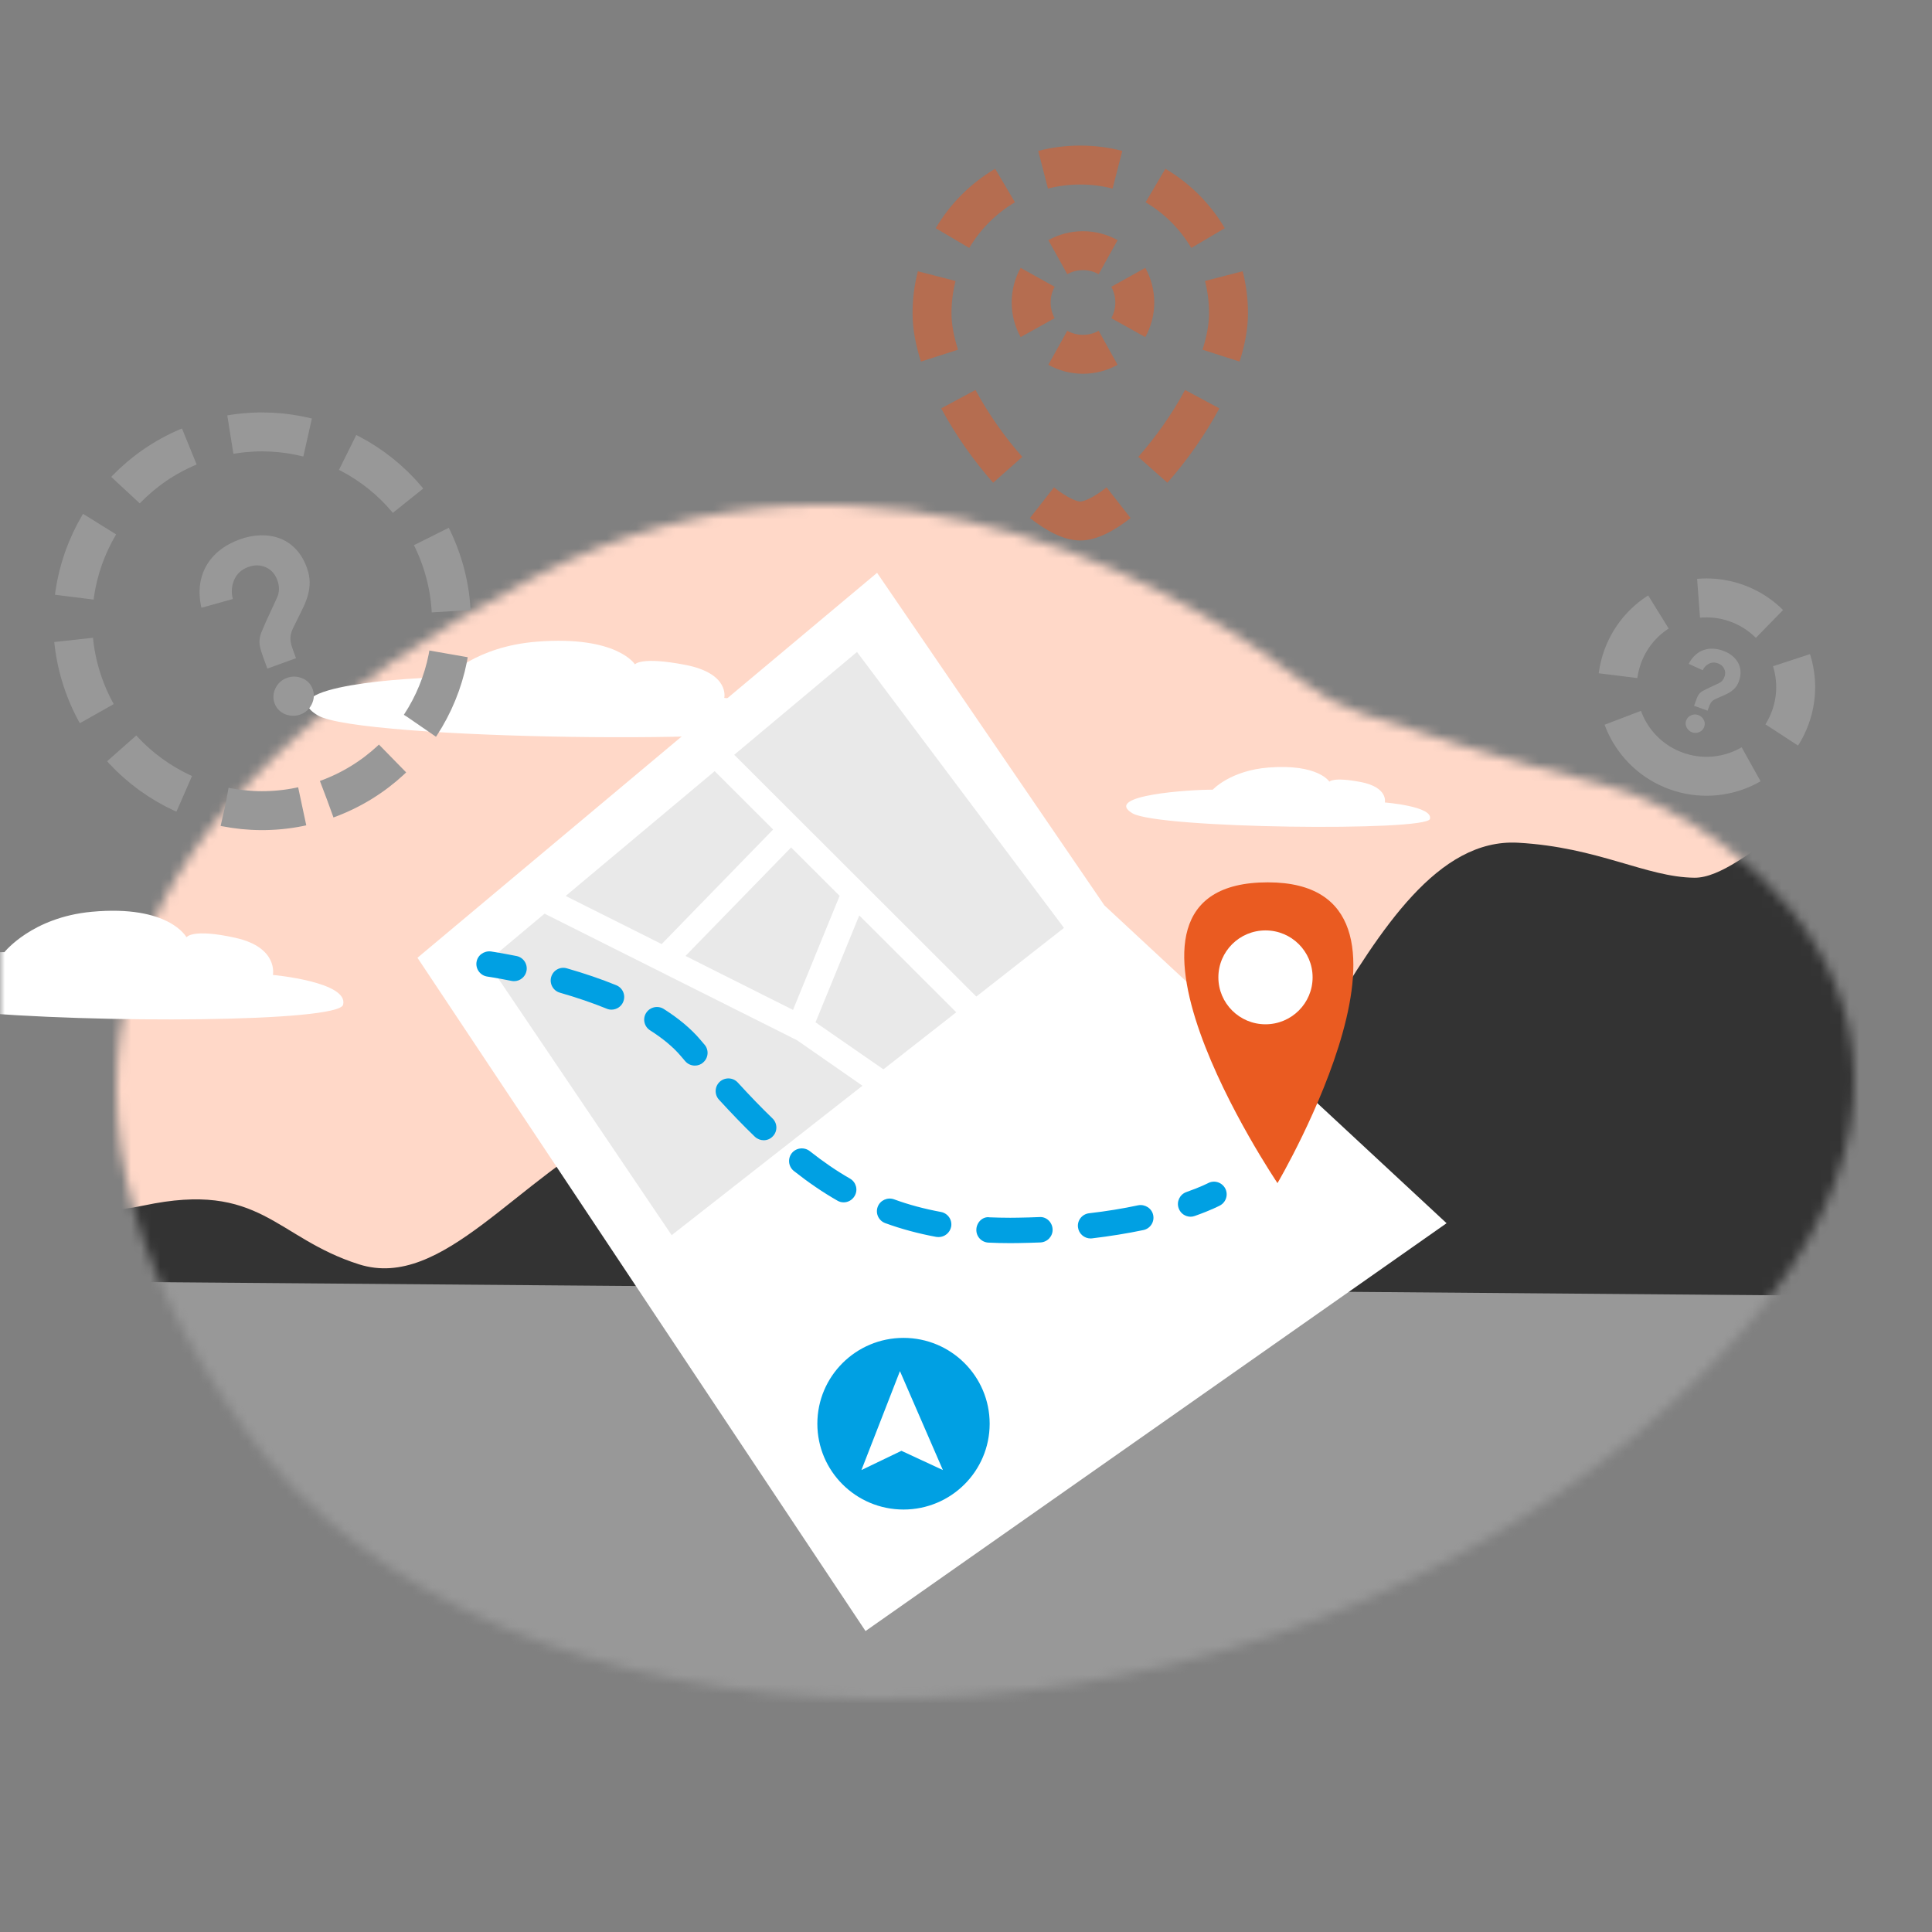 <svg width="199" height="199" viewBox="0 0 199 199" fill="none" xmlns="http://www.w3.org/2000/svg">
<rect x="0" y="0" width="199" height="199" fill="#808080" stroke="none"/>
<mask id="mask0" mask-type="alpha" maskUnits="userSpaceOnUse" x="0" y="0" width="199" height="199">
<rect width="199" height="199" fill="#C4C4C4"/>
</mask>
<g mask="url(#mask0)">
<mask id="mask1" mask-type="alpha" maskUnits="userSpaceOnUse" x="12" y="52" width="180" height="124">
<path d="M134.209 70.233C135.988 71.621 137.981 72.7 140.118 73.419C145.227 75.138 155.195 78.367 165.163 80.82C179.432 84.329 213.416 109.933 168.728 147.591C124.041 185.249 50.507 183.171 25.076 147.095C-0.354 111.019 12.215 81.942 54.916 59.488C91.358 40.335 125.098 63.134 134.209 70.233Z" fill="#FFD8C8"/>
</mask>
<g mask="url(#mask1)">
<rect x="-5" y="40.001" width="229" height="135" fill="#FFD8C8"/>
<path d="M-14.877 117.238C3.922 119.155 2.8 126.716 14.834 124.165C26.876 121.614 28.311 127.479 36.978 130.229C45.645 132.978 53.327 121.163 64.154 115.932C74.982 110.7 91.499 115.054 99.402 112.083C107.305 109.112 110.436 117.604 117.873 119.201C125.31 120.797 131.19 114 136.68 104.904C142.171 95.815 148.081 86.345 156.358 86.803C164.635 87.262 169.568 90.362 174.539 90.408C177.12 90.431 180.526 87.682 184.305 85.001C197.981 100.123 206.824 120.278 208.916 140.264C208.947 140.524 208.977 140.784 209.008 141.043L60.932 139.6L0.845 139.012C0.7 138.744 0.54 138.492 0.395 138.225C-4.469 129.656 -10.013 123.745 -15.496 118.513C-16 118.032 -16.496 117.559 -17 117.085C-16.32 117.116 -15.618 117.161 -14.877 117.238Z" fill="#333333"/>
<path d="M62.108 132.436L195.462 133.521C196.607 143.434 195.064 153.255 190.361 161.855C188.612 165.055 186.444 168.087 183.786 170.882C162.261 193.618 122.844 196.444 92.392 192.381C49.891 186.707 25.494 163.772 10.558 136.263C9.733 134.75 8.878 133.33 8 132.001L62.108 132.436Z" fill="#989898"/>
</g>
<g clip-path="url(#clip0)">
<path d="M9.452 93.915C17.437 93.177 19.208 96.542 19.208 96.542C19.208 96.542 19.781 95.606 24.241 96.596C28.701 97.586 28.11 100.421 28.11 100.421C28.11 100.421 35.932 101.132 35.341 103.489C34.896 105.28 9.988 105.451 -3.801 104.164C-4.192 102.598 -4.555 100.952 -4.864 99.197C-4.918 98.936 -4.955 98.666 -5 98.405C-2.72 98.162 -0.585 98.063 0.459 98.072C0.459 98.072 3.293 94.482 9.452 93.915Z" fill="white"/>
<path d="M32.734 73.686C27.674 70.671 42.59 69.735 46.051 69.771C46.051 69.771 48.967 66.586 55.325 66.091C63.573 65.452 65.399 68.431 65.399 68.431C65.399 68.431 65.99 67.594 70.595 68.485C75.201 69.376 74.601 71.886 74.601 71.886C74.601 71.886 82.677 72.534 82.077 74.622C81.478 76.709 37.04 76.25 32.734 73.686Z" fill="white"/>
<path d="M116.645 83.772C113.502 81.9 122.758 81.315 124.911 81.342C124.911 81.342 126.728 79.362 130.67 79.056C135.793 78.66 136.929 80.514 136.929 80.514C136.929 80.514 137.292 80.001 140.154 80.55C143.015 81.099 142.643 82.656 142.643 82.656C142.643 82.656 147.657 83.052 147.284 84.357C146.903 85.652 119.315 85.356 116.645 83.772Z" fill="white"/>
</g>
<g clip-path="url(#clip1)">
<path d="M43 98.653L89.15 168.001L149 125.994L113.756 93.256L90.341 59.001L43 98.653Z" fill="white"/>
<path d="M93.063 155.485C97.964 155.485 101.937 151.528 101.937 146.645C101.937 141.763 97.964 137.805 93.063 137.805C88.162 137.805 84.189 141.763 84.189 146.645C84.189 151.528 88.162 155.485 93.063 155.485Z" fill="#00A0E3"/>
<path d="M88.729 151.418L92.848 149.437L97.119 151.418L92.696 141.23L88.729 151.418Z" fill="white"/>
<path d="M50.164 99.072L88.273 67.154L109.593 95.575L69.182 127.225L50.164 99.072Z" fill="#E9E9E9"/>
<path d="M52.948 101.061C52.859 101.061 52.769 101.052 52.688 101.035C51.175 100.731 50.208 100.588 50.19 100.588C49.474 100.481 48.981 99.821 49.08 99.108C49.187 98.394 49.841 97.921 50.566 98.001C50.566 98.001 51.587 98.153 53.208 98.474C53.915 98.617 54.372 99.304 54.229 100.018C54.103 100.633 53.557 101.061 52.948 101.061Z" fill="#00A0E3"/>
<path d="M104.068 128.046C103.298 128.046 102.546 128.028 101.811 127.992C101.086 127.957 100.531 127.35 100.567 126.628C100.594 125.905 101.22 125.272 101.937 125.388C102.626 125.414 103.343 125.432 104.068 125.432L104.892 125.423C105.635 125.414 106.351 125.388 107.05 125.361C107.775 125.298 108.384 125.887 108.42 126.61C108.455 127.332 107.891 127.939 107.166 127.975C106.45 128.001 105.706 128.028 104.936 128.037L104.068 128.046ZM112.333 127.564C111.679 127.564 111.115 127.074 111.034 126.413C110.945 125.7 111.464 125.049 112.18 124.968C113.953 124.763 115.655 124.487 117.231 124.148C117.911 124.014 118.636 124.442 118.78 125.156C118.932 125.86 118.475 126.556 117.768 126.699C116.111 127.047 114.338 127.332 112.476 127.555C112.431 127.555 112.377 127.564 112.333 127.564ZM96.681 127.421C96.6 127.421 96.519 127.413 96.439 127.404C94.612 127.065 92.839 126.592 91.183 125.985C90.502 125.735 90.153 124.986 90.404 124.308C90.654 123.63 91.415 123.291 92.087 123.532C93.609 124.094 95.239 124.522 96.922 124.835C97.63 124.968 98.104 125.646 97.97 126.36C97.845 126.975 97.299 127.421 96.681 127.421ZM86.903 123.844C86.679 123.844 86.455 123.791 86.249 123.666C84.754 122.81 83.285 121.81 81.772 120.615C81.208 120.169 81.109 119.348 81.557 118.777C82.005 118.215 82.837 118.126 83.401 118.563C84.816 119.678 86.168 120.606 87.556 121.4C88.183 121.766 88.398 122.56 88.031 123.184C87.789 123.603 87.35 123.844 86.903 123.844ZM78.665 117.448C78.333 117.448 78.011 117.323 77.751 117.083C76.525 115.905 75.307 114.629 74.053 113.265C73.57 112.729 73.606 111.909 74.143 111.418C74.68 110.936 75.513 110.972 75.996 111.507C77.205 112.827 78.387 114.059 79.569 115.2C80.088 115.7 80.106 116.529 79.596 117.047C79.345 117.314 79.005 117.448 78.665 117.448ZM71.573 109.759C71.206 109.759 70.839 109.607 70.579 109.304L70.114 108.76C69.343 107.85 68.278 106.967 66.962 106.128C66.353 105.745 66.165 104.933 66.559 104.326C66.953 103.72 67.758 103.541 68.367 103.925C69.916 104.906 71.179 105.968 72.119 107.074L72.567 107.6C73.041 108.144 72.97 108.974 72.424 109.438C72.182 109.661 71.877 109.759 71.573 109.759ZM62.986 103.996C62.816 103.996 62.655 103.969 62.493 103.898C61.025 103.3 59.404 102.747 57.667 102.248C56.978 102.051 56.575 101.329 56.772 100.633C56.978 99.937 57.685 99.536 58.392 99.741C60.219 100.267 61.929 100.847 63.478 101.481C64.15 101.757 64.472 102.515 64.195 103.184C63.998 103.684 63.505 103.996 62.986 103.996Z" fill="#00A0E3"/>
<path d="M122.639 125.325C122.102 125.325 121.591 124.995 121.403 124.451C121.161 123.773 121.52 123.024 122.2 122.783C123.678 122.265 124.412 121.873 124.421 121.873C125.056 121.525 125.844 121.766 126.194 122.399C126.534 123.033 126.301 123.818 125.665 124.165C125.63 124.183 124.761 124.647 123.069 125.245C122.925 125.298 122.782 125.325 122.639 125.325Z" fill="#00A0E3"/>
<path d="M131.584 121.864C131.584 121.864 110.649 90.883 130.59 90.883C149.815 90.883 131.584 121.864 131.584 121.864Z" fill="#EA5B21"/>
<path d="M130.348 105.504C133.029 105.504 135.201 103.339 135.201 100.669C135.201 97.999 133.029 95.834 130.348 95.834C127.668 95.834 125.495 97.999 125.495 100.669C125.495 103.339 127.668 105.504 130.348 105.504Z" fill="white"/>
<path d="M102.841 104.924L74.214 76.334C73.704 75.825 72.871 75.825 72.361 76.334C71.85 76.842 71.85 77.663 72.361 78.18L79.632 85.441L68.152 97.243L56.234 91.266C55.59 90.945 54.802 91.195 54.479 91.846C54.157 92.489 54.416 93.274 55.061 93.595L82.094 107.145L91.523 113.702C91.747 113.862 92.015 113.934 92.275 113.934C92.687 113.934 93.09 113.737 93.35 113.372C93.761 112.783 93.618 111.971 93.027 111.552L84.001 105.299L88.505 94.291L101.005 106.77C101.265 107.029 101.596 107.154 101.928 107.154C102.259 107.154 102.599 107.029 102.85 106.77C103.351 106.262 103.351 105.432 102.841 104.924ZM81.682 104.023L70.606 98.465L81.485 87.288L86.482 92.275L81.682 104.023Z" fill="white"/>
</g>
<path fill-rule="evenodd" clip-rule="evenodd" d="M172.631 79.403C177.398 81.138 182.668 78.681 184.403 73.914C186.138 69.147 183.681 63.876 178.914 62.141C174.147 60.407 168.876 62.864 167.141 67.631C165.406 72.398 167.864 77.668 172.631 79.403Z" stroke="#989898" stroke-width="4.01" stroke-dasharray="8.02 4.41"/>
<path fill-rule="evenodd" clip-rule="evenodd" d="M174.724 72.061L174.493 72.696L175.882 73.202L176.042 72.763C176.095 72.617 176.152 72.496 176.213 72.401C176.274 72.306 176.344 72.227 176.424 72.164C176.504 72.102 176.596 72.046 176.701 71.997C176.806 71.948 176.931 71.894 177.076 71.833C177.304 71.733 177.521 71.638 177.724 71.546C177.928 71.455 178.117 71.349 178.292 71.23C178.467 71.111 178.624 70.967 178.763 70.8C178.903 70.633 179.019 70.423 179.111 70.169C179.243 69.807 179.298 69.464 179.276 69.138C179.255 68.812 179.169 68.515 179.017 68.246C178.866 67.978 178.66 67.739 178.399 67.531C178.138 67.323 177.834 67.156 177.486 67.029C177.116 66.894 176.757 66.823 176.411 66.814C176.064 66.806 175.737 66.859 175.428 66.973C175.12 67.087 174.84 67.262 174.588 67.497C174.337 67.732 174.12 68.026 173.94 68.378L175.38 69.033C175.526 68.729 175.743 68.505 176.031 68.362C176.319 68.218 176.625 68.206 176.95 68.324C177.251 68.433 177.465 68.618 177.594 68.878C177.722 69.138 177.732 69.419 177.622 69.719C177.51 70.026 177.323 70.241 177.06 70.363L175.84 70.939C175.68 71.02 175.543 71.09 175.43 71.149C175.316 71.208 175.217 71.276 175.132 71.354C175.047 71.432 174.973 71.527 174.91 71.639C174.847 71.751 174.785 71.892 174.724 72.061ZM174.181 73.68C173.935 73.791 173.767 73.97 173.677 74.216C173.633 74.339 173.616 74.464 173.627 74.59C173.638 74.716 173.672 74.832 173.729 74.94C173.786 75.048 173.862 75.145 173.957 75.232C174.052 75.319 174.161 75.385 174.285 75.43C174.54 75.523 174.79 75.514 175.036 75.403C175.282 75.292 175.449 75.114 175.539 74.867C175.628 74.621 175.611 74.38 175.488 74.143C175.364 73.906 175.179 73.743 174.932 73.653C174.677 73.56 174.426 73.569 174.181 73.68Z" fill="#989898"/>
<path fill-rule="evenodd" clip-rule="evenodd" d="M33.663 82.317C43.783 78.634 49.001 67.444 45.318 57.324C41.634 47.204 30.444 41.986 20.324 45.669C10.204 49.353 4.986 60.543 8.669 70.663C12.353 80.783 23.543 86.001 33.663 82.317Z" stroke="#989898" stroke-width="4.01" stroke-dasharray="8.02 4.41"/>
<path fill-rule="evenodd" clip-rule="evenodd" d="M27.048 67.52L27.538 68.868L30.488 67.794L30.15 66.863C30.037 66.553 29.965 66.278 29.934 66.04C29.902 65.801 29.909 65.577 29.953 65.367C29.997 65.156 30.072 64.94 30.176 64.717C30.28 64.494 30.409 64.234 30.561 63.939C30.797 63.464 31.018 63.014 31.225 62.587C31.431 62.16 31.595 61.731 31.716 61.298C31.837 60.866 31.897 60.419 31.896 59.957C31.895 59.495 31.796 58.994 31.6 58.455C31.321 57.688 30.941 57.053 30.462 56.553C29.983 56.052 29.437 55.686 28.824 55.456C28.211 55.226 27.551 55.12 26.842 55.137C26.134 55.154 25.411 55.297 24.674 55.566C23.887 55.852 23.206 56.225 22.63 56.684C22.055 57.143 21.595 57.676 21.249 58.283C20.904 58.889 20.687 59.556 20.598 60.281C20.51 61.007 20.559 61.78 20.746 62.6L23.982 61.7C23.804 61.006 23.852 60.346 24.125 59.719C24.398 59.093 24.879 58.654 25.567 58.404C26.206 58.171 26.808 58.179 27.372 58.427C27.935 58.675 28.333 59.117 28.565 59.754C28.802 60.407 28.791 61.013 28.53 61.57L27.332 64.171C27.181 64.521 27.054 64.822 26.95 65.072C26.846 65.323 26.779 65.57 26.746 65.813C26.714 66.055 26.724 66.311 26.775 66.579C26.826 66.847 26.917 67.161 27.048 67.52ZM28.373 70.894C28.125 71.41 28.096 71.93 28.286 72.452C28.381 72.714 28.524 72.939 28.713 73.129C28.903 73.319 29.118 73.463 29.358 73.561C29.597 73.658 29.854 73.713 30.127 73.724C30.401 73.736 30.668 73.694 30.931 73.598C31.472 73.401 31.866 73.045 32.115 72.529C32.363 72.013 32.392 71.494 32.202 70.972C32.012 70.449 31.655 70.079 31.13 69.863C30.606 69.647 30.082 69.634 29.557 69.825C29.017 70.022 28.622 70.379 28.373 70.894Z" fill="#989898"/>
<path opacity="0.5" d="M111.27 51.661C111.165 51.661 110.868 51.617 110.345 51.363C109.843 51.12 109.24 50.735 108.559 50.202L106.087 53.359C106.918 54.009 107.764 54.568 108.595 54.971C109.406 55.364 110.326 55.671 111.27 55.671V51.661ZM105.298 47.063C103.53 45.066 101.809 42.646 100.479 40.167L96.946 42.063C98.431 44.833 100.335 47.506 102.295 49.721L105.298 47.063ZM98.678 36.019C98.233 34.632 98.005 33.366 98.005 32.27H93.995C93.995 33.895 94.328 35.585 94.86 37.244L98.678 36.019ZM98.005 32.27C98.005 31.118 98.151 30.004 98.425 28.942L94.543 27.94C94.185 29.326 93.995 30.777 93.995 32.27H98.005ZM99.835 25.541C100.979 23.602 102.602 21.979 104.541 20.835L102.504 17.382C99.981 18.87 97.87 20.981 96.382 23.504L99.835 25.541ZM107.942 19.425C109.004 19.151 110.118 19.005 111.27 19.005V14.995C109.777 14.995 108.326 15.185 106.94 15.543L107.942 19.425ZM111.27 19.005C112.421 19.005 113.536 19.151 114.597 19.425L115.599 15.543C114.214 15.185 112.762 14.995 111.27 14.995V19.005ZM117.999 20.835C119.937 21.979 121.561 23.602 122.704 25.541L126.158 23.504C124.669 20.981 122.559 18.87 120.036 17.382L117.999 20.835ZM124.115 28.942C124.389 30.004 124.535 31.118 124.535 32.27H128.544C128.544 30.777 128.355 29.326 127.997 27.94L124.115 28.942ZM124.535 32.27C124.535 33.366 124.307 34.632 123.862 36.019L127.679 37.244C128.212 35.585 128.544 33.895 128.544 32.27H124.535ZM122.061 40.167C120.731 42.646 119.009 45.066 117.242 47.063L120.244 49.721C122.204 47.506 124.108 44.833 125.594 42.063L122.061 40.167ZM113.981 50.202C113.3 50.735 112.697 51.12 112.194 51.363C111.672 51.617 111.375 51.661 111.27 51.661V55.671C112.213 55.671 113.133 55.364 113.944 54.971C114.775 54.568 115.622 54.009 116.453 53.359L113.981 50.202ZM111.548 34.489C110.958 34.489 110.409 34.337 109.932 34.072L107.983 37.575C109.041 38.164 110.258 38.498 111.548 38.498V34.489ZM108.633 32.772C108.367 32.295 108.216 31.746 108.216 31.156H104.206C104.206 32.446 104.54 33.663 105.129 34.721L108.633 32.772ZM108.216 31.156C108.216 30.565 108.367 30.017 108.633 29.54L105.129 27.591C104.54 28.648 104.206 29.866 104.206 31.156H108.216ZM109.932 28.24C110.409 27.975 110.958 27.823 111.548 27.823V23.814C110.258 23.814 109.041 24.148 107.983 24.736L109.932 28.24ZM111.548 27.823C112.139 27.823 112.688 27.975 113.164 28.24L115.113 24.736C114.056 24.148 112.838 23.814 111.548 23.814V27.823ZM114.464 29.54C114.729 30.017 114.881 30.565 114.881 31.156H118.89C118.89 29.866 118.556 28.648 117.968 27.591L114.464 29.54ZM114.881 31.156C114.881 31.746 114.729 32.295 114.464 32.772L117.968 34.721C118.556 33.663 118.89 32.446 118.89 31.156H114.881ZM113.164 34.072C112.688 34.337 112.139 34.489 111.548 34.489V38.498C112.838 38.498 114.056 38.164 115.113 37.575L113.164 34.072Z" fill="#EA5B21"/>
</g>
<defs>
<clipPath id="clip0">
<rect width="174" height="39" fill="white" transform="translate(-5 66.001)"/>
</clipPath>
<clipPath id="clip1">
<rect width="106" height="109" fill="white" transform="translate(43 59.001)"/>
</clipPath>
</defs>
</svg>
